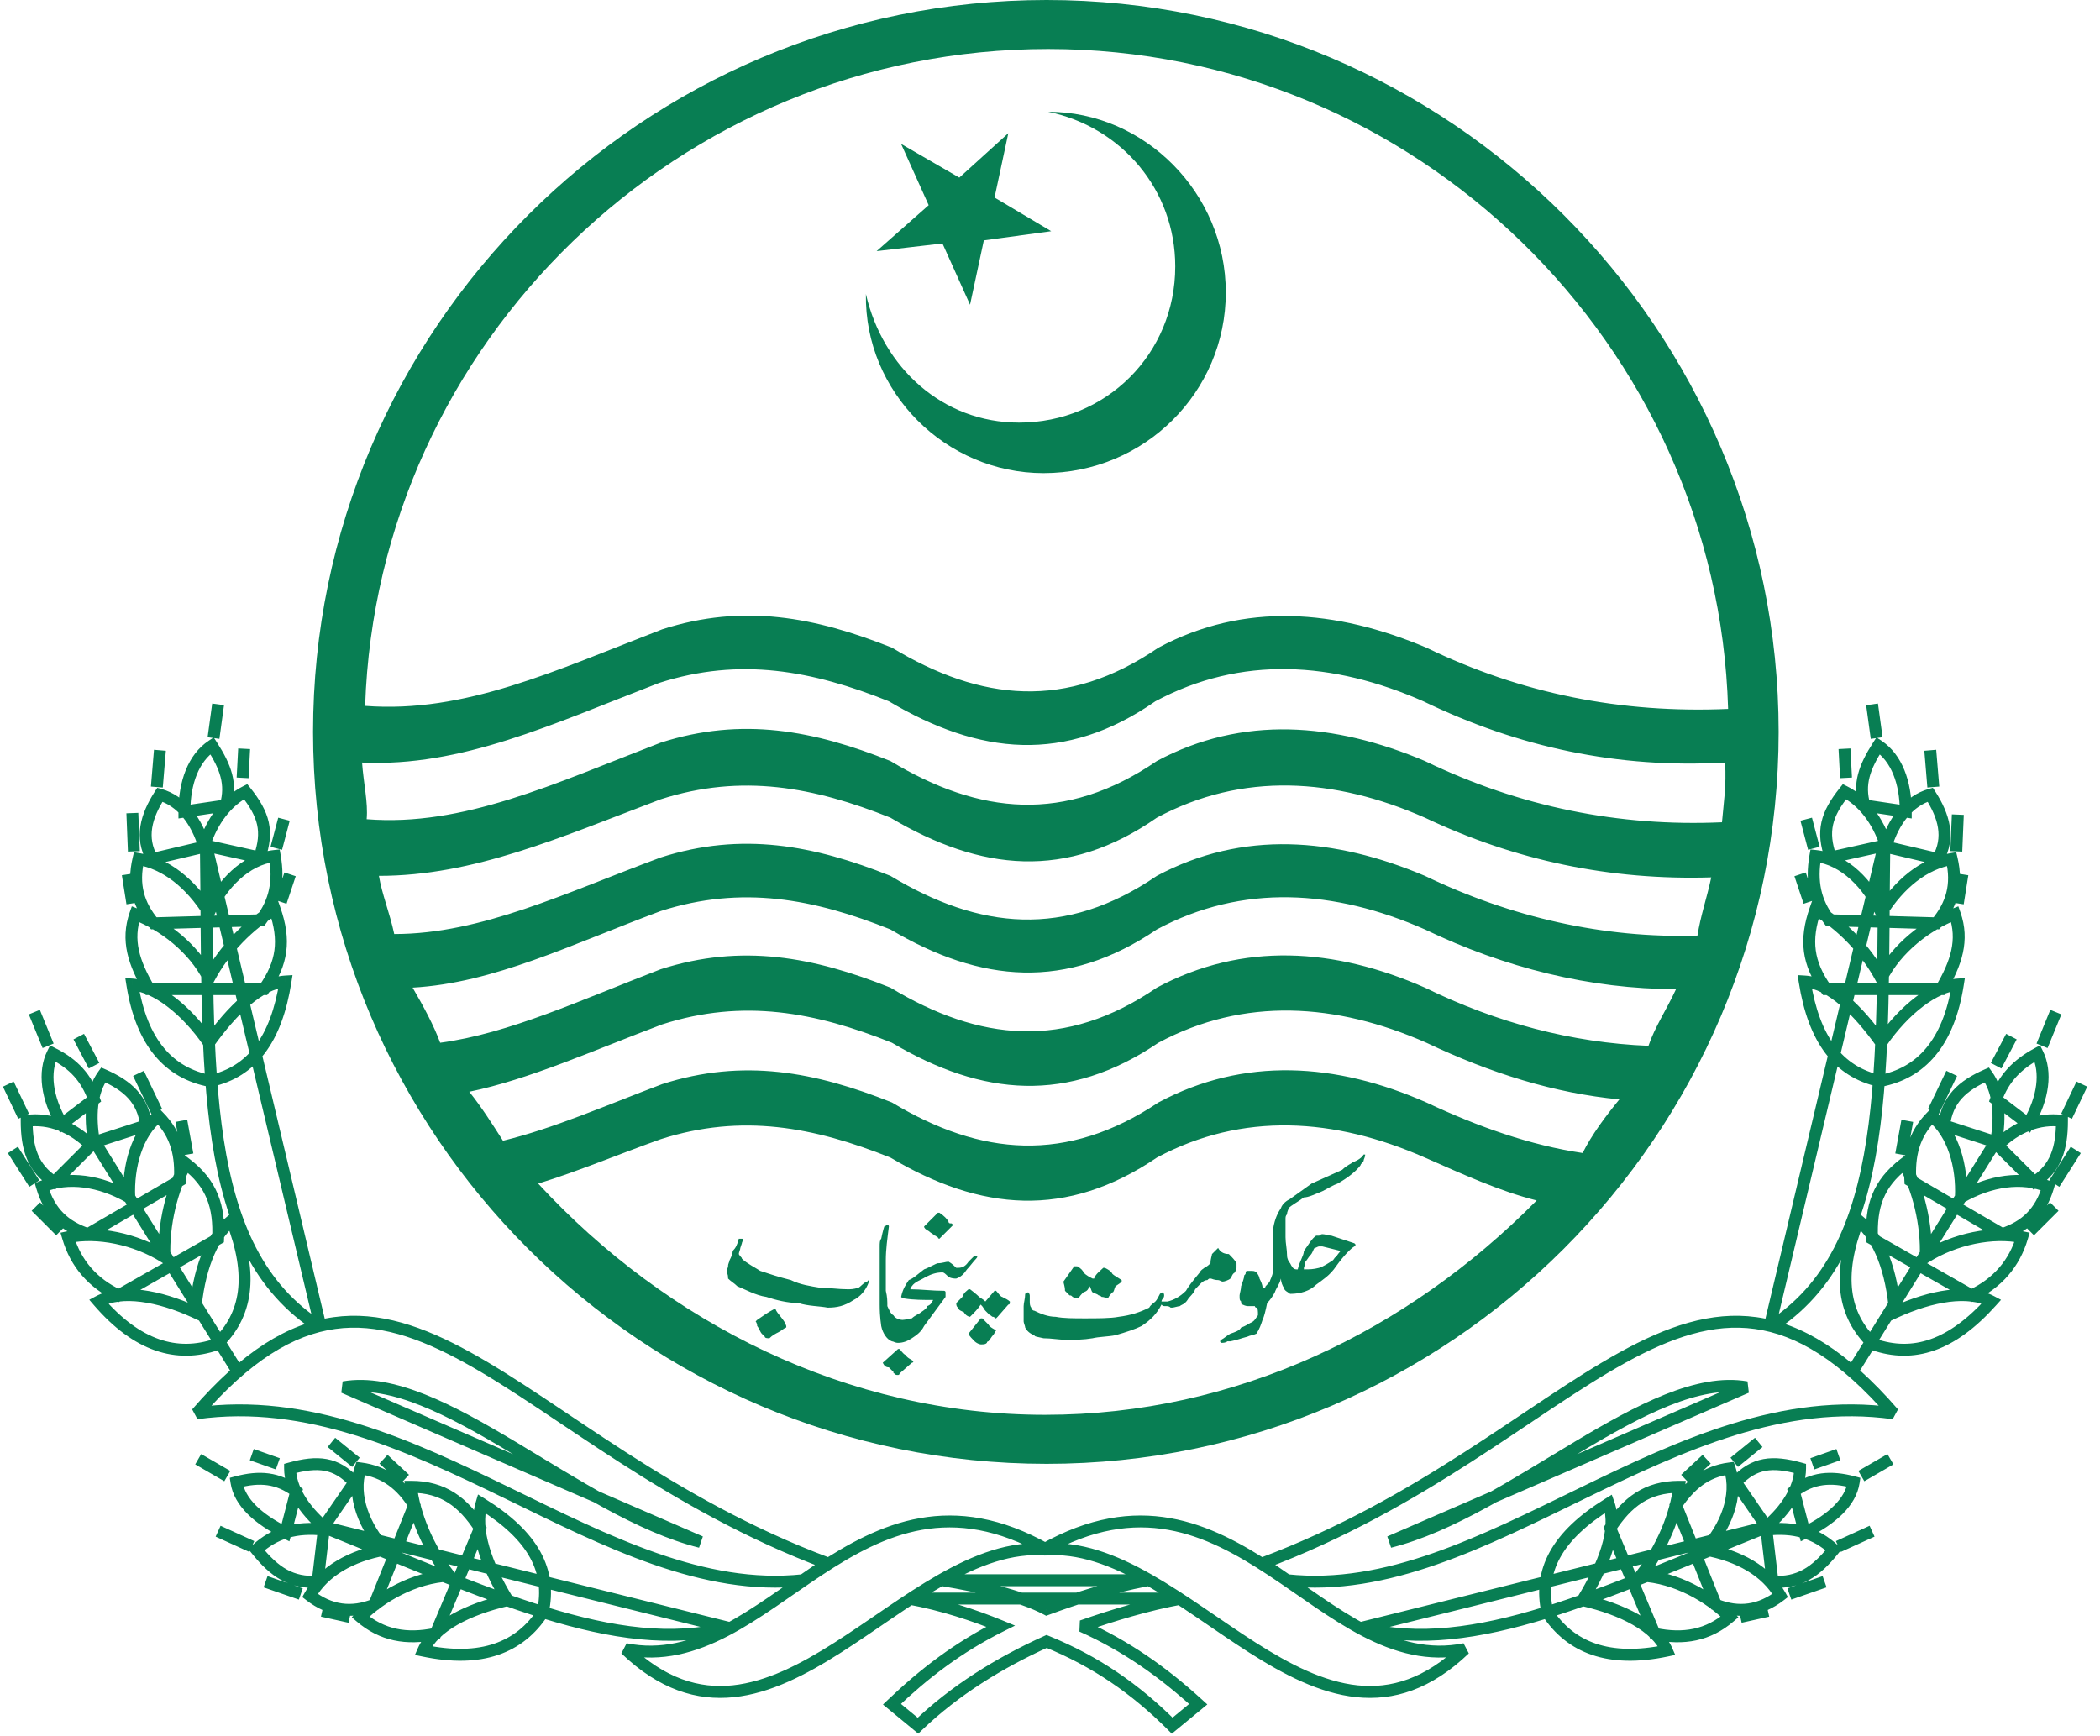 <svg width="104" height="86" viewBox="0 0 104 86" fill="none" xmlns="http://www.w3.org/2000/svg">
<path fill-rule="evenodd" clip-rule="evenodd" d="M51.833 0C71.779 0 88.085 16.306 88.085 36.253C88.085 56.2 71.779 72.506 51.833 72.506C31.81 72.506 15.504 56.2 15.504 36.253C15.504 16.306 31.81 0 51.833 0ZM18.083 34.964C23.012 35.343 27.487 33.219 32.796 31.171C36.816 29.882 40.38 30.565 44.173 32.081C48.571 34.736 52.819 35.191 57.369 32.081C61.616 29.806 66.167 30.185 70.642 32.081C75.344 34.357 80.274 35.343 85.583 35.115C85.052 17.065 70.111 2.427 51.908 2.427C33.63 2.427 18.689 16.989 18.083 34.964ZM18.159 40.576C22.937 40.955 27.411 38.831 32.72 36.784C36.74 35.494 40.305 36.177 44.097 37.694C48.496 40.348 52.743 40.803 57.293 37.694C61.541 35.419 66.091 35.798 70.566 37.694C75.268 39.969 80.198 40.955 85.279 40.728C85.355 39.817 85.507 38.907 85.431 37.77C80.122 38.073 75.192 37.011 70.49 34.736C66.015 32.764 61.465 32.461 57.218 34.736C52.743 37.846 48.496 37.391 44.021 34.736C40.229 33.219 36.664 32.536 32.645 33.826C27.335 35.874 22.861 37.997 17.931 37.77C18.007 38.831 18.234 39.742 18.159 40.576ZM19.524 46.264C23.847 46.264 28.018 44.216 32.72 42.472C36.74 41.183 40.305 41.865 44.097 43.382C48.496 46.036 52.743 46.492 57.293 43.382C61.541 41.107 66.091 41.486 70.566 43.382C74.813 45.43 79.439 46.492 84.066 46.34C84.218 45.354 84.521 44.52 84.748 43.458C79.743 43.61 75.041 42.624 70.566 40.5C66.091 38.528 61.541 38.225 57.293 40.5C52.819 43.61 48.571 43.154 44.097 40.5C40.305 38.983 36.74 38.301 32.72 39.59C27.715 41.486 23.468 43.382 18.765 43.382C18.917 44.292 19.296 45.202 19.524 46.264ZM21.799 51.649C25.212 51.194 28.776 49.525 32.72 48.008C36.74 46.719 40.305 47.402 44.097 48.919C48.496 51.573 52.743 52.028 57.293 48.919C61.541 46.643 66.091 46.947 70.566 48.919C74.13 50.663 77.847 51.649 81.639 51.801C81.942 50.891 82.549 49.98 83.004 48.994C78.757 48.994 74.51 47.933 70.566 46.036C66.091 44.065 61.541 43.761 57.293 46.036C52.819 49.07 48.571 48.691 44.097 46.036C40.305 44.52 36.74 43.837 32.72 45.126C28.246 46.795 24.453 48.691 20.434 48.919C20.965 49.829 21.496 50.815 21.799 51.649ZM26.653 58.626C33.024 65.528 41.973 70.079 51.757 70.079C61.237 70.079 69.732 65.907 76.102 59.461C74.282 59.006 72.462 58.171 70.566 57.337C66.091 55.365 61.541 55.062 57.293 57.337C52.819 60.371 48.571 59.992 44.097 57.337C40.305 55.82 36.74 55.138 32.72 56.427C30.597 57.185 28.625 58.02 26.653 58.626ZM24.909 56.503C27.411 55.896 29.99 54.758 32.796 53.697C36.816 52.407 40.38 53.09 44.173 54.607C48.571 57.261 52.819 57.641 57.369 54.607C61.616 52.331 66.167 52.635 70.642 54.607C73.22 55.82 75.799 56.73 78.378 57.11C78.833 56.2 79.515 55.289 80.198 54.455C77.013 54.152 73.827 53.166 70.642 51.649C66.167 49.677 61.616 49.374 57.369 51.649C52.895 54.683 48.647 54.303 44.173 51.649C40.38 50.132 36.816 49.45 32.796 50.739C29.383 52.028 26.198 53.469 23.24 54.076C23.847 54.834 24.378 55.669 24.909 56.503Z" fill="#087E53"/>
<path fill-rule="evenodd" clip-rule="evenodd" d="M42.883 14.562C43.717 18.202 46.675 20.933 50.467 20.933C54.79 20.933 58.203 17.52 58.203 13.197C58.203 9.404 55.549 6.295 51.908 5.536C56.686 5.536 60.706 9.556 60.706 14.486C60.706 19.416 56.686 23.435 51.681 23.435C46.827 23.435 42.807 19.416 42.883 14.562ZM43.414 12.438L46.675 12.059L48.04 15.093L48.723 11.907L52.06 11.452L49.254 9.784L49.936 6.598L47.509 8.798L44.627 7.129L45.992 10.163L43.414 12.438Z" fill="#087E53"/>
<path fill-rule="evenodd" clip-rule="evenodd" d="M83.459 73.264L84.521 72.278L83.459 73.264Z" fill="#087E53"/>
<path fill-rule="evenodd" clip-rule="evenodd" d="M20.054 73.264L18.993 72.278L20.054 73.264Z" fill="#087E53"/>
<path d="M14.67 73.871L14.955 73.945L15.005 73.754L14.847 73.635L14.67 73.871ZM11.712 73.416L11.636 73.131L11.38 73.199L11.42 73.461L11.712 73.416ZM14.139 75.919L14.007 76.182L14.333 76.346L14.424 75.993L14.139 75.919ZM36.057 80.621L36.132 80.906L36.129 80.335L36.057 80.621ZM15.959 75.615L16.03 75.329L15.849 75.889L15.959 75.615ZM26.88 79.862L27.127 80.024L27.157 79.979L27.168 79.926L26.88 79.862ZM23.847 74.478L24.002 74.227L23.673 74.023L23.564 74.394L23.847 74.478ZM25.136 79.256L25.202 79.543L25.6 79.451L25.388 79.102L25.136 79.256ZM20.965 81.758L20.694 81.64L20.549 81.972L20.904 82.047L20.965 81.758ZM23.771 75.691L24.043 75.805L24.103 75.662L24.018 75.531L23.771 75.691ZM20.358 73.643V73.348H20.028L20.065 73.676L20.358 73.643ZM22.254 78.042L22.267 78.337L22.837 78.312L22.487 77.861L22.254 78.042ZM17.855 80.09L17.646 79.881L17.421 80.107L17.663 80.314L17.855 80.09ZM21.571 80.924L21.632 81.213L21.783 81.181L21.843 81.038L21.571 80.924ZM20.509 74.553L20.783 74.663L20.838 74.525L20.761 74.399L20.509 74.553ZM17.855 72.733L17.892 72.441L17.652 72.41L17.575 72.64L17.855 72.733ZM19.069 76.753L19.121 77.043L19.651 76.947L19.285 76.552L19.069 76.753ZM15.352 79.028L15.095 78.883L14.97 79.106L15.172 79.262L15.352 79.028ZM18.538 79.483L18.647 79.757L18.765 79.71L18.811 79.593L18.538 79.483ZM17.552 73.416L17.794 73.583L17.928 73.389L17.768 73.216L17.552 73.416ZM14.366 72.733L14.287 72.449L14.071 72.509V72.733H14.366ZM16.035 75.615L15.844 75.84L16.093 76.051L16.278 75.783L16.035 75.615ZM15.731 78.346L15.749 78.64L15.995 78.626L16.024 78.38L15.731 78.346ZM12.698 76.753L12.498 76.535L12.295 76.722L12.467 76.937L12.698 76.753ZM16.035 75.767L16.328 75.801L16.362 75.507L16.067 75.474L16.035 75.767ZM11.181 39.893L11.224 40.185L11.412 40.157L11.464 39.974L11.181 39.893ZM10.498 36.935L10.746 36.776L10.584 36.524L10.335 36.69L10.498 36.935ZM9.133 40.197H8.838V40.539L9.176 40.489L9.133 40.197ZM15.883 65.756L15.726 66.005L16.17 65.688L15.883 65.756ZM10.195 41.789L10.482 41.721L9.9 41.793L10.195 41.789ZM10.422 53.545L10.369 53.835L10.428 53.846L10.486 53.833L10.422 53.545ZM14.139 48.615L14.43 48.661L14.487 48.299L14.121 48.321L14.139 48.615ZM10.347 51.649L10.103 51.815L10.341 52.164L10.587 51.82L10.347 51.649ZM6.554 48.767L6.574 48.472L6.205 48.448L6.263 48.813L6.554 48.767ZM13.077 48.994V49.289H13.23L13.318 49.164L13.077 48.994ZM13.608 45.051L13.886 44.953L13.77 44.621L13.463 44.794L13.608 45.051ZM10.347 48.464L10.083 48.595L10.34 49.11L10.608 48.601L10.347 48.464ZM6.706 45.278L6.813 45.003L6.529 44.893L6.428 45.18L6.706 45.278ZM7.389 48.994L7.134 49.144L7.22 49.289H7.389V48.994ZM12.925 45.581L12.934 45.876L13.076 45.872L13.161 45.758L12.925 45.581ZM13.608 42.396L13.898 42.345L13.851 42.074L13.577 42.103L13.608 42.396ZM10.347 45.202L10.097 45.36L10.392 45.827L10.616 45.322L10.347 45.202ZM6.858 42.548L6.906 42.257L6.634 42.211L6.571 42.48L6.858 42.548ZM7.616 45.733L7.39 45.922L7.481 46.032L7.625 46.028L7.616 45.733ZM12.849 42.472L12.785 42.76L13.04 42.817L13.127 42.57L12.849 42.472ZM12.167 39.211L12.397 39.026L12.248 38.84L12.035 38.947L12.167 39.211ZM10.119 41.865L9.837 41.777L9.742 42.084L10.055 42.153L10.119 41.865ZM7.54 42.548L7.284 42.694L7.394 42.885L7.608 42.835L7.54 42.548ZM7.92 39.362L8.001 39.079L7.79 39.019L7.671 39.203L7.92 39.362ZM10.119 41.941L10.187 42.228L10.49 42.157L10.402 41.858L10.119 41.941ZM4.658 54.455L4.837 54.69L5.009 54.559L4.936 54.356L4.658 54.455ZM2.611 52.18L2.743 51.916L2.479 51.784L2.347 52.048L2.611 52.18ZM3.066 55.669L2.811 55.818L2.98 56.105L3.244 55.903L3.066 55.669ZM10.726 66.59L10.822 66.869L10.883 66.848L10.929 66.804L10.726 66.59ZM11.484 60.447L11.759 60.34L11.615 59.969L11.302 60.215L11.484 60.447ZM9.664 64.997L9.541 65.265L9.926 65.442L9.958 65.02L9.664 64.997ZM4.886 64.466L4.747 64.206L4.422 64.38L4.662 64.659L4.886 64.466ZM10.802 61.357L10.947 61.613L11.089 61.533L11.096 61.371L10.802 61.357ZM9.209 57.641L9.388 57.406L9.118 57.2L8.952 57.496L9.209 57.641ZM8.147 62.267L7.99 62.516L8.469 62.819L8.442 62.253L8.147 62.267ZM3.369 61.281L3.308 60.992L2.996 61.058L3.086 61.364L3.369 61.281ZM5.872 64.163L5.746 64.43L5.885 64.495L6.018 64.419L5.872 64.163ZM8.906 58.475L9.054 58.73L9.19 58.65L9.2 58.493L8.906 58.475ZM7.844 55.289L8.052 55.081L7.867 54.896L7.661 55.057L7.844 55.289ZM6.403 59.309L6.255 59.564L6.724 59.836L6.697 59.294L6.403 59.309ZM2.08 58.778L1.967 58.505L1.722 58.606L1.797 58.861L2.08 58.778ZM4.355 61.129L4.262 61.409L4.388 61.451L4.504 61.384L4.355 61.129ZM7.237 55.744L7.328 56.025L7.558 55.95L7.53 55.71L7.237 55.744ZM5.113 53.242L5.232 52.971L5.014 52.876L4.875 53.068L5.113 53.242ZM4.658 56.579L4.368 56.63L4.427 56.964L4.749 56.859L4.658 56.579ZM2.686 58.551L2.527 58.799L2.727 58.927L2.895 58.759L2.686 58.551ZM1.321 55.517L1.282 55.224L1.026 55.259V55.517H1.321ZM4.507 56.73L4.715 56.939L4.924 56.73L4.715 56.522L4.507 56.73ZM34.692 76.374L34.62 76.66L34.809 76.103L34.692 76.374ZM17.021 68.713L16.97 68.423L16.903 68.984L17.021 68.713ZM40.987 77.435L41.154 77.678L41.62 77.358L41.091 77.159L40.987 77.435ZM9.74 70.003L9.517 69.81L9.78 70.295L9.74 70.003ZM39.773 78.27L39.805 78.563L39.879 78.555L39.941 78.513L39.773 78.27ZM30.976 81.683L31.034 81.394L30.772 81.896L30.976 81.683ZM51.833 76.753L51.807 77.047L51.977 76.496L51.833 76.753ZM88.844 73.871L88.667 73.635L88.509 73.754L88.558 73.945L88.844 73.871ZM91.802 73.416L92.093 73.461L92.133 73.199L91.878 73.131L91.802 73.416ZM89.375 75.919L89.089 75.993L89.181 76.346L89.507 76.182L89.375 75.919ZM67.456 80.621L67.385 80.335L67.382 80.906L67.456 80.621ZM87.555 75.615L87.665 75.889L87.483 75.329L87.555 75.615ZM76.633 79.862L76.345 79.926L76.357 79.979L76.386 80.024L76.633 79.862ZM79.667 74.478L79.945 74.379L79.823 74.034L79.512 74.227L79.667 74.478ZM78.377 79.256L78.126 79.102L77.913 79.451L78.311 79.543L78.377 79.256ZM82.549 81.758L82.61 82.047L82.964 81.972L82.819 81.64L82.549 81.758ZM79.743 75.691L79.495 75.531L79.41 75.662L79.471 75.805L79.743 75.691ZM83.156 73.643L83.449 73.676L83.485 73.348H83.156V73.643ZM81.26 78.042L81.027 77.861L80.676 78.312L81.247 78.337L81.26 78.042ZM85.658 80.09L85.85 80.314L86.092 80.107L85.867 79.881L85.658 80.09ZM81.942 80.924L81.67 81.038L81.73 81.181L81.881 81.213L81.942 80.924ZM83.004 74.553L82.761 74.385L82.671 74.516L82.73 74.663L83.004 74.553ZM85.658 72.733L85.938 72.64L85.862 72.41L85.622 72.441L85.658 72.733ZM84.445 76.753L84.229 76.552L83.862 76.947L84.392 77.043L84.445 76.753ZM88.161 79.028L88.341 79.262L88.544 79.106L88.418 78.883L88.161 79.028ZM84.976 79.483L84.702 79.593L84.749 79.71L84.866 79.757L84.976 79.483ZM85.962 73.416L85.745 73.216L85.585 73.389L85.719 73.583L85.962 73.416ZM89.147 72.733H89.442V72.509L89.226 72.449L89.147 72.733ZM87.479 75.615L87.236 75.783L87.421 76.051L87.669 75.84L87.479 75.615ZM87.782 78.346L87.489 78.38L87.518 78.626L87.765 78.64L87.782 78.346ZM90.816 76.753L91.046 76.937L91.218 76.722L91.015 76.535L90.816 76.753ZM87.479 75.767L87.446 75.474L87.151 75.507L87.186 75.801L87.479 75.767ZM92.333 39.893L92.049 39.974L92.101 40.157L92.289 40.185L92.333 39.893ZM93.015 36.935L93.179 36.69L92.929 36.524L92.767 36.776L93.015 36.935ZM94.38 40.197L94.337 40.489L94.675 40.539V40.197H94.38ZM87.63 65.756L87.343 65.688L87.787 66.005L87.63 65.756ZM93.319 41.789L93.614 41.793L93.031 41.721L93.319 41.789ZM93.091 53.545L93.027 53.833L93.086 53.846L93.145 53.835L93.091 53.545ZM89.375 48.615L89.392 48.321L89.026 48.299L89.083 48.661L89.375 48.615ZM93.167 51.649L92.927 51.82L93.172 52.164L93.41 51.815L93.167 51.649ZM96.959 48.767L97.25 48.813L97.308 48.448L96.939 48.472L96.959 48.767ZM90.436 48.994L90.195 49.164L90.284 49.289H90.436V48.994ZM89.906 45.051L90.05 44.794L89.743 44.621L89.627 44.953L89.906 45.051ZM93.167 48.464L92.906 48.601L93.174 49.11L93.431 48.595L93.167 48.464ZM96.807 45.278L97.085 45.18L96.984 44.893L96.7 45.003L96.807 45.278ZM96.125 48.994V49.289H96.293L96.379 49.144L96.125 48.994ZM90.588 45.581L90.352 45.758L90.438 45.872L90.58 45.876L90.588 45.581ZM89.906 42.396L89.936 42.103L89.663 42.074L89.615 42.345L89.906 42.396ZM93.167 45.202L92.897 45.322L93.121 45.827L93.416 45.36L93.167 45.202ZM96.656 42.548L96.943 42.48L96.879 42.211L96.607 42.257L96.656 42.548ZM95.897 45.733L95.889 46.028L96.032 46.032L96.124 45.922L95.897 45.733ZM90.664 42.472L90.386 42.57L90.473 42.817L90.728 42.76L90.664 42.472ZM91.347 39.211L91.478 38.947L91.265 38.84L91.116 39.026L91.347 39.211ZM93.394 41.865L93.458 42.153L93.772 42.084L93.676 41.777L93.394 41.865ZM95.973 42.548L95.905 42.835L96.12 42.885L96.229 42.694L95.973 42.548ZM95.594 39.362L95.842 39.203L95.723 39.019L95.513 39.079L95.594 39.362ZM93.394 41.941L93.111 41.858L93.023 42.157L93.327 42.228L93.394 41.941ZM98.855 54.455L98.577 54.356L98.505 54.559L98.676 54.69L98.855 54.455ZM100.903 52.18L101.167 52.048L101.031 51.776L100.763 51.92L100.903 52.18ZM100.448 55.669L100.269 55.903L100.533 56.105L100.702 55.818L100.448 55.669ZM92.788 66.59L92.584 66.804L92.631 66.848L92.691 66.869L92.788 66.59ZM92.029 60.447L92.211 60.215L91.898 59.969L91.754 60.34L92.029 60.447ZM93.849 64.997L93.555 65.02L93.588 65.442L93.972 65.265L93.849 64.997ZM98.627 64.466L98.847 64.663L99.098 64.383L98.766 64.206L98.627 64.466ZM92.712 61.357L92.417 61.371L92.425 61.533L92.566 61.613L92.712 61.357ZM94.305 57.641L94.562 57.496L94.395 57.2L94.125 57.406L94.305 57.641ZM95.366 62.267L95.072 62.253L95.045 62.819L95.524 62.516L95.366 62.267ZM100.144 61.281L100.427 61.364L100.517 61.058L100.205 60.992L100.144 61.281ZM97.642 64.163L97.496 64.419L97.629 64.495L97.767 64.43L97.642 64.163ZM94.608 58.475L94.313 58.493L94.323 58.65L94.459 58.73L94.608 58.475ZM95.67 55.289L95.852 55.057L95.646 54.896L95.461 55.081L95.67 55.289ZM97.111 59.309L96.816 59.294L96.789 59.836L97.258 59.564L97.111 59.309ZM101.434 58.778L101.717 58.861L101.792 58.606L101.546 58.505L101.434 58.778ZM99.158 61.129L99.01 61.384L99.125 61.451L99.252 61.409L99.158 61.129ZM96.276 55.744L95.983 55.71L95.955 55.95L96.186 56.025L96.276 55.744ZM98.4 53.242L98.638 53.068L98.499 52.876L98.282 52.971L98.4 53.242ZM98.855 56.579L98.764 56.859L99.087 56.964L99.145 56.63L98.855 56.579ZM100.751 58.551L100.542 58.759L100.711 58.927L100.911 58.799L100.751 58.551ZM102.116 55.517H102.411V55.259L102.155 55.224L102.116 55.517ZM98.931 56.73L98.722 56.522L98.514 56.73L98.722 56.939L98.931 56.73ZM68.821 76.374L68.704 76.103L68.893 76.66L68.821 76.374ZM86.493 68.713L86.61 68.984L86.543 68.423L86.493 68.713ZM62.526 77.435L62.423 77.159L61.893 77.358L62.359 77.678L62.526 77.435ZM93.774 70.003L93.733 70.295L93.996 69.81L93.774 70.003ZM63.74 78.27L63.573 78.513L63.634 78.555L63.708 78.563L63.74 78.27ZM56.838 78.27L56.894 78.559L56.838 77.975V78.27ZM51.833 79.711L51.694 79.971L51.811 80.033L51.934 79.987L51.833 79.711ZM46.675 78.27V77.975L46.627 78.561L46.675 78.27ZM58.507 79.18L58.559 79.47L58.507 78.885V79.18ZM53.577 80.545L53.48 80.267L53.456 80.814L53.577 80.545ZM59.341 84.413L59.529 84.641L59.791 84.424L59.54 84.195L59.341 84.413ZM58.052 85.475L57.843 85.683L58.032 85.873L58.239 85.703L58.052 85.475ZM51.833 81.303L51.944 81.03L51.826 80.983L51.711 81.035L51.833 81.303ZM45.462 85.475L45.274 85.703L45.477 85.869L45.666 85.688L45.462 85.475ZM44.172 84.413L43.969 84.199L43.728 84.429L43.985 84.641L44.172 84.413ZM49.557 80.545L49.689 80.809L50.269 80.519L49.67 80.272L49.557 80.545ZM45.007 79.18V78.885L44.954 79.47L45.007 79.18ZM72.538 81.683L72.742 81.896L72.479 81.394L72.538 81.683ZM51.681 76.753L51.536 76.496L51.706 77.047L51.681 76.753ZM97.25 44.793L97.478 43.352L96.895 43.26L96.668 44.701L97.25 44.793ZM97.178 42.181L97.254 40.361L96.664 40.336L96.588 42.156L97.178 42.181ZM96.04 38.959L95.888 37.138L95.3 37.187L95.451 39.008L96.04 38.959ZM93.232 36.516L93.004 34.848L92.419 34.928L92.647 36.596L93.232 36.516ZM91.717 38.513L91.641 37.072L91.052 37.103L91.128 38.544L91.717 38.513ZM90.115 41.942L89.736 40.501L89.165 40.651L89.544 42.092L90.115 41.942ZM89.882 44.578L89.427 43.213L88.867 43.4L89.322 44.765L89.882 44.578ZM100.732 61.186L101.946 59.973L101.528 59.556L100.315 60.769L100.732 61.186ZM101.986 58.785L103.048 57.116L102.55 56.8L101.488 58.468L101.986 58.785ZM102.61 55.416L103.369 53.824L102.836 53.57L102.077 55.163L102.61 55.416ZM101.403 51.912L102.086 50.244L101.54 50.02L100.857 51.689L101.403 51.912ZM99.116 52.924L99.874 51.483L99.352 51.208L98.594 52.649L99.116 52.924ZM96.011 55.19L96.921 53.293L96.39 53.038L95.48 54.934L96.011 55.19ZM94.443 57.238L94.746 55.57L94.166 55.464L93.862 57.133L94.443 57.238ZM86.253 80.378L87.618 80.075L87.49 79.499L86.125 79.802L86.253 80.378ZM88.713 79.231L90.458 78.624L90.264 78.067L88.519 78.674L88.713 79.231ZM91.165 76.87L92.834 76.111L92.59 75.574L90.921 76.333L91.165 76.87ZM92.329 73.368L93.77 72.533L93.474 72.023L92.033 72.857L92.329 73.368ZM89.852 72.784L91.141 72.329L90.945 71.772L89.656 72.228L89.852 72.784ZM86.072 72.659L87.285 71.673L86.913 71.215L85.7 72.201L86.072 72.659ZM83.66 73.48L84.722 72.494L84.32 72.062L83.258 73.048L83.66 73.48ZM14.847 73.635C14.356 73.267 13.854 73.055 13.316 72.981C12.782 72.908 12.228 72.973 11.636 73.131L11.788 73.701C12.333 73.555 12.803 73.507 13.236 73.566C13.665 73.625 14.073 73.793 14.493 74.107L14.847 73.635ZM11.42 73.461C11.595 74.599 12.627 75.492 14.007 76.182L14.271 75.655C12.92 74.98 12.132 74.205 12.003 73.371L11.42 73.461ZM14.424 75.993L14.955 73.945L14.384 73.797L13.853 75.845L14.424 75.993ZM35.983 80.335C33.293 81.035 30.361 80.617 27.062 79.6C23.759 78.58 20.141 76.978 16.069 75.341L15.849 75.889C19.892 77.514 23.554 79.135 26.888 80.163C30.226 81.193 33.285 81.647 36.132 80.906L35.983 80.335ZM15.888 75.901L35.986 80.907L36.129 80.335L16.03 75.329L15.888 75.901ZM27.168 79.926C27.41 78.838 27.29 77.816 26.759 76.857C26.233 75.905 25.316 75.038 24.002 74.227L23.692 74.729C24.956 75.51 25.783 76.311 26.243 77.142C26.698 77.965 26.806 78.839 26.592 79.798L27.168 79.926ZM23.564 74.394C23.352 75.113 23.422 75.933 23.668 76.778C23.914 77.626 24.344 78.523 24.884 79.409L25.388 79.102C24.866 78.244 24.462 77.396 24.234 76.614C24.006 75.828 23.962 75.132 24.13 74.561L23.564 74.394ZM25.07 78.968C24.065 79.2 23.126 79.531 22.363 79.966C21.604 80.4 20.995 80.953 20.694 81.64L21.235 81.877C21.465 81.35 21.956 80.879 22.656 80.479C23.354 80.08 24.235 79.766 25.202 79.543L25.07 78.968ZM20.904 82.047C22.38 82.358 23.631 82.325 24.672 81.971C25.716 81.616 26.526 80.945 27.127 80.024L26.633 79.701C26.097 80.524 25.39 81.104 24.482 81.413C23.569 81.723 22.431 81.766 21.025 81.47L20.904 82.047ZM24.018 75.531C23.588 74.865 23.105 74.316 22.507 73.935C21.905 73.551 21.205 73.348 20.358 73.348V73.938C21.104 73.938 21.692 74.115 22.19 74.432C22.692 74.753 23.119 75.228 23.523 75.851L24.018 75.531ZM20.065 73.676C20.223 75.102 20.93 76.82 22.021 78.223L22.487 77.861C21.454 76.534 20.796 74.915 20.651 73.611L20.065 73.676ZM22.241 77.748C20.404 77.827 18.669 78.859 17.646 79.881L18.064 80.299C19.013 79.349 20.616 78.409 22.267 78.337L22.241 77.748ZM17.663 80.314C18.807 81.294 20.118 81.531 21.632 81.213L21.511 80.635C20.142 80.924 19.027 80.706 18.047 79.866L17.663 80.314ZM21.843 81.038L24.043 75.805L23.499 75.577L21.299 80.81L21.843 81.038ZM20.761 74.399C20.119 73.356 19.215 72.606 17.892 72.441L17.818 73.026C18.922 73.164 19.686 73.778 20.258 74.708L20.761 74.399ZM17.575 72.64C17.071 74.151 17.831 75.854 18.852 76.954L19.285 76.552C18.334 75.528 17.729 74.045 18.135 72.826L17.575 72.64ZM19.016 76.463C17.298 76.775 15.836 77.566 15.095 78.883L15.609 79.173C16.233 78.064 17.502 77.338 19.121 77.043L19.016 76.463ZM15.172 79.262C16.239 80.083 17.411 80.252 18.647 79.757L18.428 79.209C17.389 79.625 16.437 79.49 15.532 78.794L15.172 79.262ZM18.811 79.593L20.783 74.663L20.236 74.444L18.264 79.374L18.811 79.593ZM17.768 73.216C17.28 72.686 16.771 72.381 16.183 72.272C15.606 72.166 14.986 72.255 14.287 72.449L14.445 73.017C15.112 72.832 15.629 72.77 16.076 72.853C16.512 72.933 16.913 73.159 17.335 73.616L17.768 73.216ZM14.071 72.733C14.071 73.846 14.83 74.982 15.844 75.84L16.225 75.39C15.268 74.58 14.661 73.593 14.661 72.733H14.071ZM16.278 75.783L17.794 73.583L17.309 73.248L15.792 75.448L16.278 75.783ZM15.714 78.051C15.118 78.086 14.643 77.981 14.214 77.746C13.779 77.507 13.371 77.123 12.928 76.569L12.467 76.937C12.934 77.52 13.399 77.971 13.93 78.263C14.468 78.558 15.056 78.681 15.749 78.64L15.714 78.051ZM12.897 76.97C13.735 76.202 14.708 75.916 16.002 76.06L16.067 75.474C14.631 75.314 13.481 75.635 12.498 76.535L12.897 76.97ZM15.742 75.732L15.438 78.311L16.024 78.38L16.328 75.801L15.742 75.732ZM11.464 39.974C11.802 38.792 11.447 37.865 10.746 36.776L10.25 37.095C10.915 38.129 11.166 38.871 10.897 39.812L11.464 39.974ZM10.335 36.69C9.307 37.375 8.838 38.708 8.838 40.197H9.428C9.428 38.803 9.869 37.709 10.662 37.181L10.335 36.69ZM9.176 40.489L11.224 40.185L11.138 39.602L9.09 39.905L9.176 40.489ZM16.04 65.506C13.074 63.638 11.713 60.536 11.084 56.458C10.453 52.37 10.566 47.379 10.49 41.785L9.9 41.793C9.975 47.349 9.861 52.407 10.501 56.548C11.141 60.699 12.549 64.005 15.726 66.005L16.04 65.506ZM9.908 41.858L15.596 65.824L16.17 65.688L10.482 41.721L9.908 41.858ZM10.486 53.833C11.575 53.591 12.453 53.042 13.113 52.168C13.768 51.301 14.198 50.131 14.43 48.661L13.847 48.569C13.624 49.982 13.22 51.049 12.643 51.812C12.07 52.569 11.317 53.044 10.358 53.257L10.486 53.833ZM14.121 48.321C13.383 48.364 12.659 48.772 11.994 49.339C11.325 49.91 10.683 50.67 10.107 51.477L10.587 51.82C11.148 51.035 11.758 50.316 12.377 49.788C13.002 49.255 13.605 48.942 14.156 48.91L14.121 48.321ZM10.59 51.483C10.006 50.625 9.32 49.899 8.629 49.375C7.942 48.856 7.224 48.516 6.574 48.472L6.535 49.061C7.023 49.094 7.632 49.361 8.272 49.846C8.908 50.327 9.55 51.004 10.103 51.815L10.59 51.483ZM6.263 48.813C6.496 50.289 6.966 51.444 7.664 52.283C8.366 53.127 9.283 53.634 10.369 53.835L10.476 53.255C9.515 53.077 8.725 52.636 8.118 51.906C7.508 51.172 7.068 50.127 6.846 48.721L6.263 48.813ZM13.318 49.164C13.793 48.492 14.082 47.841 14.175 47.147C14.268 46.453 14.162 45.742 13.886 44.953L13.329 45.148C13.584 45.876 13.668 46.492 13.59 47.069C13.513 47.645 13.271 48.207 12.836 48.824L13.318 49.164ZM13.463 44.794C12.199 45.504 10.87 46.836 10.085 48.326L10.608 48.601C11.34 47.209 12.589 45.962 13.752 45.308L13.463 44.794ZM10.61 48.332C9.812 46.734 8.229 45.554 6.813 45.003L6.599 45.553C7.913 46.064 9.364 47.159 10.083 48.595L10.61 48.332ZM6.428 45.18C5.929 46.594 6.361 47.83 7.134 49.144L7.643 48.845C6.899 47.58 6.573 46.541 6.984 45.376L6.428 45.18ZM7.389 49.289H13.077V48.699H7.389V49.289ZM13.161 45.758C13.898 44.776 14.139 43.706 13.898 42.345L13.317 42.447C13.532 43.665 13.318 44.566 12.689 45.404L13.161 45.758ZM13.577 42.103C11.985 42.27 10.704 43.672 10.077 45.083L10.616 45.322C11.203 44.002 12.348 42.825 13.639 42.69L13.577 42.103ZM10.596 45.045C9.659 43.561 8.383 42.503 6.906 42.257L6.809 42.839C8.063 43.048 9.214 43.961 10.097 45.36L10.596 45.045ZM6.571 42.48C6.41 43.164 6.407 43.782 6.553 44.355C6.699 44.929 6.989 45.441 7.39 45.922L7.843 45.544C7.485 45.115 7.244 44.68 7.125 44.21C7.005 43.741 7.002 43.221 7.145 42.615L6.571 42.48ZM7.625 46.028L12.934 45.876L12.917 45.287L7.608 45.438L7.625 46.028ZM13.127 42.57C13.367 41.891 13.437 41.302 13.308 40.72C13.18 40.145 12.864 39.61 12.397 39.026L11.936 39.395C12.379 39.949 12.632 40.4 12.732 40.848C12.83 41.291 12.786 41.764 12.571 42.374L13.127 42.57ZM12.035 38.947C11.036 39.447 10.234 40.508 9.837 41.777L10.401 41.953C10.762 40.795 11.478 39.885 12.299 39.475L12.035 38.947ZM10.055 42.153L12.785 42.76L12.913 42.184L10.183 41.577L10.055 42.153ZM7.796 42.401C7.271 41.482 7.508 40.548 8.168 39.522L7.671 39.203C6.966 40.3 6.596 41.49 7.284 42.694L7.796 42.401ZM7.839 39.646C8.765 39.911 9.472 40.787 9.836 42.024L10.402 41.858C10.008 40.517 9.198 39.421 8.001 39.079L7.839 39.646ZM10.052 41.654L7.473 42.261L7.608 42.835L10.187 42.228L10.052 41.654ZM4.936 54.356C4.53 53.22 3.87 52.48 2.743 51.916L2.479 52.444C3.475 52.942 4.028 53.567 4.381 54.554L4.936 54.356ZM2.347 52.048C1.83 53.081 2.025 54.481 2.811 55.818L3.32 55.519C2.589 54.277 2.481 53.099 2.874 52.312L2.347 52.048ZM3.244 55.903L4.837 54.69L4.48 54.22L2.887 55.434L3.244 55.903ZM12.038 67.799L4.909 56.347L4.408 56.659L11.537 68.111L12.038 67.799ZM10.929 66.804C11.733 66.04 12.222 65.126 12.364 64.04C12.506 62.961 12.301 61.734 11.759 60.34L11.209 60.554C11.729 61.89 11.904 63.014 11.78 63.964C11.656 64.906 11.236 65.699 10.523 66.376L10.929 66.804ZM11.302 60.215C10.14 61.128 9.523 62.98 9.37 64.975L9.958 65.02C10.108 63.071 10.705 61.434 11.666 60.679L11.302 60.215ZM9.787 64.729C8.857 64.303 7.918 64.008 7.056 63.899C6.198 63.79 5.39 63.863 4.747 64.206L5.025 64.727C5.52 64.463 6.191 64.384 6.982 64.484C7.77 64.584 8.651 64.857 9.541 65.265L9.787 64.729ZM4.662 64.659C5.634 65.785 6.641 66.524 7.68 66.887C8.724 67.252 9.778 67.23 10.822 66.869L10.629 66.311C9.702 66.632 8.784 66.648 7.875 66.33C6.96 66.011 6.034 65.347 5.109 64.274L4.662 64.659ZM11.096 61.371C11.135 60.549 11.059 59.82 10.79 59.16C10.521 58.497 10.067 57.925 9.388 57.406L9.03 57.875C9.64 58.341 10.02 58.832 10.244 59.382C10.469 59.936 10.544 60.572 10.507 61.343L11.096 61.371ZM8.952 57.496C8.242 58.758 7.774 60.633 7.852 62.281L8.442 62.253C8.369 60.715 8.811 58.95 9.466 57.785L8.952 57.496ZM8.305 62.017C6.808 61.072 4.834 60.671 3.308 60.992L3.43 61.57C4.786 61.284 6.605 61.642 7.99 62.516L8.305 62.017ZM3.086 61.364C3.489 62.736 4.382 63.788 5.746 64.43L5.997 63.896C4.783 63.325 4.007 62.405 3.652 61.198L3.086 61.364ZM6.018 64.419L10.947 61.613L10.656 61.1L5.726 63.907L6.018 64.419ZM9.2 58.493C9.279 57.226 9.041 56.07 8.052 55.081L7.635 55.498C8.467 56.329 8.684 57.297 8.611 58.456L9.2 58.493ZM7.661 55.057C6.491 55.977 6.03 57.763 6.108 59.324L6.697 59.294C6.624 57.822 7.072 56.271 8.026 55.521L7.661 55.057ZM6.551 59.054C5.055 58.188 3.364 57.93 1.967 58.505L2.192 59.051C3.374 58.564 4.869 58.762 6.255 59.564L6.551 59.054ZM1.797 58.861C1.998 59.545 2.305 60.084 2.724 60.504C3.143 60.923 3.661 61.209 4.262 61.409L4.448 60.849C3.912 60.67 3.481 60.426 3.142 60.086C2.803 59.748 2.541 59.301 2.363 58.695L1.797 58.861ZM4.504 61.384L9.054 58.73L8.757 58.22L4.206 60.874L4.504 61.384ZM7.53 55.71C7.448 55.01 7.197 54.458 6.792 54.011C6.393 53.569 5.857 53.245 5.232 52.971L4.995 53.512C5.583 53.769 6.034 54.052 6.355 54.407C6.67 54.755 6.875 55.19 6.944 55.779L7.53 55.71ZM4.875 53.068C4.197 54 4.136 55.314 4.368 56.63L4.949 56.527C4.726 55.264 4.817 54.151 5.352 53.415L4.875 53.068ZM4.749 56.859L7.328 56.025L7.146 55.464L4.568 56.298L4.749 56.859ZM2.846 58.303C2.363 57.992 2.063 57.621 1.878 57.177C1.691 56.725 1.616 56.181 1.616 55.517H1.026C1.026 56.218 1.104 56.85 1.333 57.403C1.566 57.963 1.948 58.426 2.527 58.799L2.846 58.303ZM1.36 55.809C2.389 55.672 3.439 56.08 4.298 56.939L4.715 56.522C3.754 55.56 2.528 55.058 1.282 55.224L1.36 55.809ZM4.298 56.522L2.478 58.342L2.895 58.759L4.715 56.939L4.298 56.522ZM34.764 76.088C31.784 75.343 28.611 73.253 25.524 71.409C23.992 70.493 22.484 69.641 21.054 69.071C19.625 68.502 18.243 68.201 16.97 68.423L17.071 69.004C18.188 68.809 19.45 69.067 20.835 69.619C22.218 70.17 23.691 71.001 25.222 71.915C28.259 73.73 31.532 75.888 34.62 76.66L34.764 76.088ZM16.903 68.984L34.575 76.644L34.809 76.103L17.138 68.443L16.903 68.984ZM41.091 77.159C37.174 75.691 33.886 73.788 30.995 71.93C28.119 70.082 25.602 68.252 23.288 66.976C20.965 65.695 18.777 64.929 16.523 65.241C14.265 65.553 12.006 66.937 9.517 69.81L9.963 70.196C12.403 67.38 14.543 66.11 16.604 65.825C18.668 65.54 20.718 66.233 23.003 67.493C25.296 68.757 27.756 70.55 30.676 72.427C33.584 74.295 36.912 76.222 40.883 77.712L41.091 77.159ZM9.78 70.295C15.139 69.551 20.104 71.836 25.026 74.231C29.91 76.607 34.773 79.105 39.805 78.563L39.742 77.976C34.914 78.496 30.221 76.102 25.284 73.7C20.384 71.317 15.262 68.938 9.699 69.711L9.78 70.295ZM39.941 78.513L41.154 77.678L40.82 77.192L39.606 78.027L39.941 78.513ZM30.917 81.972C32.79 82.35 34.468 81.862 36.056 81.035C37.628 80.217 39.166 79.034 40.713 78.013C42.279 76.981 43.883 76.091 45.66 75.776C47.426 75.464 49.391 75.713 51.688 77.01L51.977 76.496C49.572 75.138 47.469 74.857 45.557 75.196C43.657 75.532 41.97 76.478 40.389 77.521C38.788 78.576 37.321 79.712 35.784 80.512C34.262 81.304 32.726 81.736 31.034 81.394L30.917 81.972ZM51.858 76.459C50.004 76.299 48.21 77.004 46.476 77.992C45.606 78.488 44.743 79.06 43.888 79.642C43.029 80.225 42.182 80.816 41.331 81.358C39.626 82.444 37.957 83.302 36.284 83.477C34.634 83.65 32.945 83.161 31.18 81.47L30.772 81.896C32.647 83.693 34.504 84.257 36.345 84.064C38.163 83.874 39.931 82.95 41.648 81.856C42.508 81.307 43.369 80.708 44.219 80.13C45.073 79.549 45.92 78.988 46.768 78.505C48.468 77.535 50.134 76.903 51.807 77.047L51.858 76.459ZM89.021 74.107C89.44 73.793 89.849 73.625 90.278 73.566C90.71 73.507 91.181 73.555 91.726 73.701L91.878 73.131C91.285 72.973 90.732 72.908 90.197 72.981C89.659 73.055 89.158 73.267 88.667 73.635L89.021 74.107ZM91.51 73.371C91.382 74.205 90.593 74.98 89.243 75.655L89.507 76.182C90.887 75.492 91.918 74.599 92.093 73.461L91.51 73.371ZM89.66 75.845L89.129 73.797L88.558 73.945L89.089 75.993L89.66 75.845ZM67.382 80.906C70.229 81.647 73.288 81.193 76.625 80.163C79.959 79.135 83.621 77.514 87.665 75.889L87.445 75.341C83.372 76.978 79.754 78.58 76.451 79.6C73.153 80.617 70.22 81.035 67.53 80.335L67.382 80.906ZM87.483 75.329L67.385 80.335L67.527 80.907L87.626 75.901L87.483 75.329ZM76.921 79.798C76.708 78.839 76.815 77.965 77.27 77.142C77.73 76.311 78.557 75.51 79.822 74.729L79.512 74.227C78.198 75.038 77.28 75.905 76.754 76.857C76.223 77.816 76.103 78.838 76.345 79.926L76.921 79.798ZM79.389 74.576C79.587 75.138 79.546 75.826 79.309 76.611C79.072 77.393 78.65 78.241 78.126 79.102L78.629 79.409C79.167 78.526 79.617 77.63 79.873 76.781C80.129 75.935 80.202 75.107 79.945 74.379L79.389 74.576ZM78.311 79.543C79.279 79.766 80.16 80.08 80.857 80.479C81.558 80.879 82.048 81.35 82.279 81.877L82.819 81.64C82.519 80.953 81.909 80.4 81.15 79.966C80.388 79.531 79.448 79.2 78.444 78.968L78.311 79.543ZM82.488 81.47C81.082 81.766 79.944 81.723 79.032 81.413C78.124 81.104 77.417 80.524 76.88 79.701L76.386 80.024C76.987 80.945 77.797 81.616 78.842 81.971C79.882 82.325 81.133 82.358 82.61 82.047L82.488 81.47ZM79.99 75.851C80.394 75.228 80.821 74.753 81.323 74.432C81.821 74.115 82.41 73.938 83.156 73.938V73.348C82.309 73.348 81.608 73.551 81.006 73.935C80.408 74.316 79.926 74.865 79.495 75.531L79.99 75.851ZM82.862 73.611C82.717 74.915 82.059 76.534 81.027 77.861L81.492 78.223C82.584 76.82 83.29 75.102 83.449 73.676L82.862 73.611ZM81.247 78.337C82.898 78.409 84.5 79.349 85.45 80.299L85.867 79.881C84.844 78.859 83.11 77.827 81.272 77.748L81.247 78.337ZM85.466 79.866C84.487 80.706 83.371 80.924 82.003 80.635L81.881 81.213C83.395 81.531 84.707 81.294 85.85 80.314L85.466 79.866ZM82.214 80.81L80.015 75.577L79.471 75.805L81.67 81.038L82.214 80.81ZM83.246 74.721C83.905 73.77 84.599 73.163 85.695 73.026L85.622 72.441C84.291 72.607 83.468 73.365 82.761 74.385L83.246 74.721ZM85.379 72.826C85.785 74.045 85.18 75.528 84.229 76.552L84.661 76.954C85.682 75.854 86.442 74.151 85.938 72.64L85.379 72.826ZM84.392 77.043C86.012 77.338 87.28 78.064 87.904 79.173L88.418 78.883C87.677 77.566 86.215 76.775 84.498 76.463L84.392 77.043ZM87.981 78.794C87.076 79.49 86.124 79.625 85.085 79.209L84.866 79.757C86.103 80.252 87.274 80.083 88.341 79.262L87.981 78.794ZM85.25 79.374L83.278 74.444L82.73 74.663L84.702 79.593L85.25 79.374ZM86.178 73.616C86.6 73.159 87.001 72.933 87.438 72.853C87.884 72.77 88.402 72.832 89.068 73.017L89.226 72.449C88.527 72.255 87.907 72.166 87.33 72.272C86.743 72.381 86.234 72.686 85.745 73.216L86.178 73.616ZM88.852 72.733C88.852 73.593 88.246 74.58 87.288 75.39L87.669 75.84C88.683 74.982 89.442 73.846 89.442 72.733H88.852ZM87.722 75.448L86.205 73.248L85.719 73.583L87.236 75.783L87.722 75.448ZM87.765 78.64C88.458 78.681 89.045 78.558 89.583 78.263C90.115 77.971 90.579 77.52 91.046 76.937L90.585 76.569C90.142 77.123 89.734 77.507 89.299 77.746C88.87 77.981 88.396 78.086 87.799 78.051L87.765 78.64ZM91.015 76.535C90.033 75.635 88.882 75.314 87.446 75.474L87.511 76.06C88.805 75.916 89.778 76.202 90.616 76.97L91.015 76.535ZM87.186 75.801L87.489 78.38L88.075 78.311L87.772 75.732L87.186 75.801ZM92.616 39.812C92.347 38.871 92.598 38.129 93.263 37.095L92.767 36.776C92.067 37.865 91.711 38.792 92.049 39.974L92.616 39.812ZM92.852 37.181C93.644 37.709 94.085 38.803 94.085 40.197H94.675C94.675 38.708 94.206 37.375 93.179 36.69L92.852 37.181ZM94.424 39.905L92.376 39.602L92.289 40.185L94.337 40.489L94.424 39.905ZM87.787 66.005C90.964 64.005 92.372 60.699 93.013 56.548C93.652 52.407 93.538 47.349 93.614 41.793L93.023 41.785C92.947 47.379 93.061 52.37 92.43 56.458C91.8 60.536 90.439 63.638 87.473 65.506L87.787 66.005ZM93.031 41.721L87.343 65.688L87.917 65.824L93.606 41.858L93.031 41.721ZM93.155 53.257C92.196 53.044 91.443 52.569 90.871 51.812C90.294 51.049 89.889 49.982 89.666 48.569L89.083 48.661C89.315 50.131 89.745 51.301 90.4 52.168C91.061 53.042 91.938 53.591 93.027 53.833L93.155 53.257ZM89.357 48.91C89.908 48.942 90.512 49.255 91.136 49.788C91.756 50.316 92.366 51.035 92.927 51.82L93.407 51.477C92.83 50.67 92.189 49.91 91.519 49.339C90.854 48.772 90.13 48.364 89.392 48.321L89.357 48.91ZM93.41 51.815C93.963 51.004 94.606 50.327 95.241 49.846C95.882 49.361 96.491 49.094 96.979 49.061L96.939 48.472C96.29 48.516 95.571 48.856 94.885 49.375C94.193 49.899 93.508 50.625 92.923 51.483L93.41 51.815ZM96.668 48.721C96.446 50.127 96.006 51.172 95.395 51.906C94.789 52.636 93.999 53.077 93.037 53.255L93.145 53.835C94.231 53.634 95.147 53.127 95.849 52.283C96.547 51.444 97.017 50.289 97.25 48.813L96.668 48.721ZM90.677 48.824C90.242 48.207 90 47.645 89.923 47.069C89.846 46.492 89.929 45.876 90.184 45.148L89.627 44.953C89.351 45.742 89.245 46.453 89.338 47.147C89.431 47.841 89.721 48.492 90.195 49.164L90.677 48.824ZM89.761 45.308C90.924 45.962 92.173 47.209 92.906 48.601L93.428 48.326C92.643 46.836 91.314 45.504 90.05 44.794L89.761 45.308ZM93.431 48.595C94.149 47.159 95.6 46.064 96.914 45.553L96.7 45.003C95.284 45.554 93.701 46.734 92.903 48.332L93.431 48.595ZM96.529 45.376C96.94 46.541 96.614 47.58 95.87 48.845L96.379 49.144C97.152 47.83 97.584 46.594 97.085 45.18L96.529 45.376ZM96.125 48.699H90.436V49.289H96.125V48.699ZM90.824 45.404C90.195 44.566 89.981 43.665 90.196 42.447L89.615 42.345C89.375 43.706 89.616 44.776 90.352 45.758L90.824 45.404ZM89.875 42.69C91.165 42.825 92.311 44.002 92.897 45.322L93.436 45.083C92.809 43.672 91.528 42.27 89.936 42.103L89.875 42.69ZM93.416 45.36C94.299 43.961 95.45 43.048 96.704 42.839L96.607 42.257C95.131 42.503 93.854 43.561 92.917 45.045L93.416 45.36ZM96.368 42.615C96.511 43.221 96.508 43.741 96.389 44.21C96.269 44.68 96.028 45.115 95.671 45.544L96.124 45.922C96.525 45.441 96.814 44.929 96.96 44.355C97.106 43.782 97.104 43.164 96.943 42.48L96.368 42.615ZM95.906 45.438L90.597 45.287L90.58 45.876L95.889 46.028L95.906 45.438ZM90.942 42.374C90.727 41.764 90.683 41.291 90.781 40.848C90.881 40.4 91.134 39.949 91.577 39.395L91.116 39.026C90.649 39.61 90.333 40.145 90.205 40.72C90.076 41.302 90.146 41.891 90.386 42.57L90.942 42.374ZM91.215 39.475C92.036 39.885 92.751 40.795 93.113 41.953L93.676 41.777C93.279 40.508 92.478 39.447 91.478 38.947L91.215 39.475ZM93.33 41.577L90.6 42.184L90.728 42.76L93.458 42.153L93.33 41.577ZM96.229 42.694C96.917 41.49 96.547 40.3 95.842 39.203L95.346 39.522C96.005 40.548 96.242 41.482 95.717 42.401L96.229 42.694ZM95.513 39.079C94.316 39.421 93.506 40.517 93.111 41.858L93.677 42.024C94.041 40.787 94.748 39.911 95.675 39.646L95.513 39.079ZM93.327 42.228L95.905 42.835L96.041 42.261L93.462 41.654L93.327 42.228ZM99.133 54.554C99.483 53.575 100.107 52.943 101.043 52.44L100.763 51.92C99.727 52.478 98.986 53.212 98.577 54.356L99.133 54.554ZM100.639 52.312C101.032 53.099 100.924 54.277 100.193 55.519L100.702 55.818C101.488 54.481 101.683 53.081 101.167 52.048L100.639 52.312ZM100.627 55.434L99.034 54.22L98.676 54.69L100.269 55.903L100.627 55.434ZM91.976 68.111L99.106 56.659L98.605 56.347L91.475 67.799L91.976 68.111ZM92.991 66.376C92.278 65.699 91.857 64.906 91.734 63.964C91.61 63.014 91.784 61.89 92.304 60.554L91.754 60.34C91.212 61.734 91.008 62.961 91.149 64.04C91.291 65.126 91.781 66.04 92.584 66.804L92.991 66.376ZM91.847 60.679C92.808 61.434 93.405 63.071 93.555 65.02L94.144 64.975C93.99 62.98 93.374 61.128 92.211 60.215L91.847 60.679ZM93.972 65.265C94.863 64.857 95.744 64.584 96.531 64.484C97.323 64.384 97.994 64.463 98.489 64.727L98.766 64.206C98.124 63.863 97.316 63.79 96.457 63.899C95.596 64.008 94.656 64.303 93.727 64.729L93.972 65.265ZM98.408 64.269C97.443 65.346 96.515 66.011 95.609 66.331C94.71 66.648 93.812 66.632 92.884 66.311L92.691 66.869C93.735 67.23 94.771 67.252 95.806 66.887C96.834 66.524 97.841 65.786 98.847 64.663L98.408 64.269ZM93.006 61.343C92.97 60.572 93.045 59.936 93.269 59.382C93.493 58.832 93.874 58.341 94.484 57.875L94.125 57.406C93.446 57.925 92.992 58.497 92.723 59.16C92.455 59.82 92.378 60.549 92.417 61.371L93.006 61.343ZM94.047 57.785C94.703 58.95 95.145 60.715 95.072 62.253L95.661 62.281C95.739 60.633 95.272 58.758 94.562 57.496L94.047 57.785ZM95.524 62.516C96.909 61.642 98.727 61.284 100.084 61.57L100.205 60.992C98.679 60.671 96.706 61.072 95.209 62.017L95.524 62.516ZM99.861 61.198C99.506 62.405 98.73 63.325 97.516 63.896L97.767 64.43C99.132 63.788 100.024 62.736 100.427 61.364L99.861 61.198ZM97.787 63.907L92.858 61.1L92.566 61.613L97.496 64.419L97.787 63.907ZM94.902 58.456C94.83 57.297 95.047 56.329 95.878 55.498L95.461 55.081C94.472 56.07 94.234 57.226 94.313 58.493L94.902 58.456ZM95.487 55.521C96.441 56.271 96.89 57.822 96.816 59.294L97.405 59.324C97.483 57.763 97.022 55.977 95.852 55.057L95.487 55.521ZM97.258 59.564C98.644 58.762 100.14 58.564 101.321 59.051L101.546 58.505C100.149 57.93 98.459 58.188 96.963 59.054L97.258 59.564ZM101.151 58.695C100.973 59.301 100.71 59.748 100.372 60.086C100.033 60.426 99.602 60.67 99.065 60.849L99.252 61.409C99.853 61.209 100.37 60.923 100.789 60.504C101.209 60.084 101.516 59.545 101.717 58.861L101.151 58.695ZM99.307 60.874L94.757 58.22L94.459 58.73L99.01 61.384L99.307 60.874ZM96.569 55.779C96.639 55.19 96.843 54.755 97.159 54.407C97.48 54.052 97.93 53.769 98.518 53.512L98.282 52.971C97.656 53.245 97.121 53.569 96.721 54.011C96.317 54.458 96.066 55.01 95.983 55.71L96.569 55.779ZM98.161 53.415C98.697 54.151 98.787 55.264 98.564 56.527L99.145 56.63C99.378 55.314 99.317 54 98.638 53.068L98.161 53.415ZM98.946 56.298L96.367 55.464L96.186 56.025L98.764 56.859L98.946 56.298ZM100.911 58.799C101.49 58.426 101.872 57.963 102.104 57.403C102.334 56.85 102.411 56.218 102.411 55.517H101.821C101.821 56.181 101.747 56.725 101.559 57.177C101.375 57.621 101.074 57.992 100.592 58.303L100.911 58.799ZM102.155 55.224C100.909 55.058 99.684 55.56 98.722 56.522L99.139 56.939C99.998 56.08 101.048 55.672 102.077 55.809L102.155 55.224ZM98.722 56.939L100.542 58.759L100.96 58.342L99.139 56.522L98.722 56.939ZM68.893 76.66C71.981 75.888 75.255 73.73 78.292 71.915C79.822 71.001 81.295 70.17 82.678 69.619C84.063 69.067 85.326 68.809 86.442 69.004L86.543 68.423C85.271 68.201 83.888 68.502 82.46 69.071C81.029 69.641 79.521 70.493 77.989 71.409C74.902 73.253 71.729 75.343 68.75 76.088L68.893 76.66ZM86.375 68.443L68.704 76.103L68.939 76.644L86.61 68.984L86.375 68.443ZM62.63 77.712C66.601 76.222 69.93 74.295 72.837 72.427C75.757 70.55 78.218 68.757 80.511 67.493C82.796 66.233 84.845 65.54 86.91 65.825C88.97 66.11 91.11 67.38 93.551 70.196L93.996 69.81C91.507 66.937 89.248 65.553 86.99 65.241C84.737 64.929 82.549 65.695 80.226 66.976C77.912 68.252 75.395 70.082 72.518 71.93C69.628 73.788 66.339 75.691 62.423 77.159L62.63 77.712ZM93.814 69.711C88.251 68.938 83.129 71.317 78.23 73.7C73.292 76.102 68.599 78.496 63.771 77.976L63.708 78.563C68.74 79.105 73.603 76.607 78.488 74.231C83.41 71.836 88.374 69.551 93.733 70.295L93.814 69.711ZM63.907 78.027L62.694 77.192L62.359 77.678L63.573 78.513L63.907 78.027ZM56.782 77.98C54.788 78.364 53.179 78.9 51.73 79.434L51.934 79.987C53.368 79.459 54.944 78.934 56.894 78.559L56.782 77.98ZM51.971 79.45C50.634 78.743 48.542 78.282 46.724 77.979L46.627 78.561C48.448 78.864 50.452 79.314 51.694 79.971L51.971 79.45ZM46.675 78.565H56.838V77.975H46.675V78.565ZM58.454 78.89C56.764 79.197 55.003 79.733 53.48 80.267L53.674 80.823C55.184 80.295 56.912 79.769 58.559 79.47L58.454 78.89ZM53.456 80.814C55.621 81.785 57.416 83.055 59.142 84.631L59.54 84.195C57.777 82.586 55.931 81.277 53.698 80.276L53.456 80.814ZM59.153 84.185L57.864 85.247L58.239 85.703L59.529 84.641L59.153 84.185ZM58.26 85.266C56.415 83.421 54.41 82.032 51.944 81.03L51.721 81.577C54.109 82.547 56.048 83.888 57.843 85.683L58.26 85.266ZM51.711 81.035C49.337 82.107 47.108 83.489 45.258 85.262L45.666 85.688C47.456 83.972 49.625 82.624 51.954 81.572L51.711 81.035ZM45.649 85.247L44.36 84.185L43.985 84.641L45.274 85.703L45.649 85.247ZM44.376 84.627C45.953 83.124 47.598 81.854 49.689 80.809L49.425 80.281C47.269 81.359 45.577 82.668 43.969 84.199L44.376 84.627ZM49.67 80.272C48.367 79.736 46.754 79.198 45.059 78.89L44.954 79.47C46.597 79.769 48.169 80.293 49.445 80.818L49.67 80.272ZM45.007 79.475H58.507V78.885H45.007V79.475ZM72.479 81.394C70.787 81.736 69.251 81.304 67.73 80.512C66.192 79.712 64.725 78.576 63.125 77.521C61.543 76.478 59.857 75.532 57.956 75.196C56.044 74.857 53.941 75.138 51.536 76.496L51.826 77.01C54.123 75.713 56.087 75.464 57.853 75.776C59.631 76.091 61.234 76.981 62.8 78.013C64.347 79.034 65.885 80.217 67.457 81.035C69.045 81.862 70.723 82.35 72.596 81.972L72.479 81.394ZM51.706 77.047C53.379 76.903 55.045 77.535 56.745 78.505C57.593 78.988 58.44 79.549 59.294 80.13C60.145 80.708 61.005 81.307 61.865 81.856C63.583 82.95 65.35 83.874 67.168 84.064C69.01 84.257 70.866 83.693 72.742 81.896L72.334 81.47C70.569 83.161 68.88 83.65 67.23 83.477C65.557 83.302 63.888 82.444 62.182 81.358C61.332 80.816 60.484 80.225 59.626 79.642C58.77 79.06 57.907 78.488 57.038 77.992C55.303 77.004 53.509 76.299 51.656 76.459L51.706 77.047ZM6.846 44.701L6.618 43.26L6.035 43.352L6.263 44.793L6.846 44.701ZM6.925 42.157L6.849 40.261L6.26 40.284L6.335 42.18L6.925 42.157ZM8.062 39.008L8.214 37.187L7.626 37.138L7.474 38.959L8.062 39.008ZM10.866 36.596L11.094 34.928L10.509 34.848L10.282 36.516L10.866 36.596ZM12.31 38.544L12.386 37.103L11.796 37.072L11.72 38.513L12.31 38.544ZM13.969 42.092L14.348 40.651L13.778 40.501L13.398 41.942L13.969 42.092ZM14.191 44.765L14.646 43.4L14.086 43.213L13.631 44.578L14.191 44.765ZM3.198 60.769L1.985 59.556L1.568 59.973L2.781 61.186L3.198 60.769ZM1.949 58.468L0.888 56.8L0.39 57.116L1.452 58.785L1.949 58.468ZM1.436 55.163L0.677 53.57L0.145 53.824L0.903 55.416L1.436 55.163ZM2.656 51.689L1.974 50.02L1.427 50.244L2.11 51.912L2.656 51.689ZM4.919 52.649L4.161 51.208L3.639 51.483L4.397 52.924L4.919 52.649ZM8.034 54.934L7.124 53.038L6.592 53.293L7.502 55.19L8.034 54.934ZM9.575 57.133L9.272 55.464L8.691 55.57L8.995 57.238L9.575 57.133ZM17.388 79.802L16.023 79.499L15.895 80.075L17.26 80.378L17.388 79.802ZM14.994 78.674L13.25 78.067L13.056 78.624L14.8 79.231L14.994 78.674ZM12.592 76.333L10.924 75.574L10.68 76.111L12.348 76.87L12.592 76.333ZM11.405 72.857L9.963 72.023L9.668 72.533L11.109 73.368L11.405 72.857ZM13.858 72.228L12.568 71.772L12.372 72.329L13.661 72.784L13.858 72.228ZM17.814 72.201L16.6 71.215L16.228 71.673L17.441 72.659L17.814 72.201ZM20.255 73.048L19.193 72.062L18.792 72.494L19.854 73.48L20.255 73.048Z" fill="#087E53"/>
<path fill-rule="evenodd" clip-rule="evenodd" d="M64.953 58.626L66.47 57.944C66.698 57.716 66.925 57.64 67.001 57.564C67.228 57.488 67.456 57.337 67.532 57.185H67.608C67.608 57.337 67.532 57.413 67.532 57.488C67.532 57.564 67.38 57.64 67.38 57.716C67.153 58.019 66.773 58.323 66.243 58.626C66.015 58.702 65.787 58.854 65.484 59.005C65.105 59.157 64.802 59.309 64.574 59.309C64.271 59.536 63.967 59.688 63.816 59.84C63.816 59.915 63.74 59.991 63.74 60.143C63.664 60.219 63.664 60.295 63.664 60.37C63.664 60.674 63.664 60.977 63.664 61.281C63.664 61.584 63.74 61.887 63.74 62.191C63.74 62.342 63.816 62.494 63.891 62.57C63.967 62.722 64.043 62.873 64.195 62.873H64.271C64.347 62.494 64.574 62.191 64.574 61.963C64.802 61.66 64.953 61.356 65.181 61.205C65.181 61.205 65.257 61.205 65.332 61.205C65.408 61.129 65.484 61.129 65.484 61.129C65.636 61.129 65.787 61.205 65.939 61.205C66.167 61.281 66.394 61.356 66.622 61.432L67.077 61.584C67.153 61.66 67.153 61.66 67.077 61.736C66.925 61.812 66.546 62.191 66.167 62.722C65.863 63.177 65.484 63.404 65.181 63.632C64.877 63.935 64.422 64.087 63.891 64.087C63.816 64.011 63.588 63.935 63.588 63.783C63.512 63.708 63.436 63.48 63.436 63.328C63.361 63.632 63.209 63.783 63.133 64.011C63.057 64.163 62.906 64.39 62.754 64.542C62.678 64.921 62.602 65.224 62.526 65.376C62.45 65.604 62.375 65.831 62.223 66.059C62.071 66.135 61.919 66.135 61.768 66.21C61.465 66.286 61.313 66.362 60.934 66.438C60.934 66.438 60.858 66.438 60.782 66.438C60.706 66.514 60.554 66.514 60.478 66.514C60.403 66.438 60.403 66.438 60.478 66.362C60.63 66.286 60.782 66.135 60.934 66.059C61.161 65.983 61.389 65.907 61.465 65.755C61.692 65.679 61.768 65.604 61.919 65.528C62.147 65.452 62.223 65.224 62.299 65.148C62.299 65.073 62.299 65.073 62.299 65.073C62.299 64.997 62.299 64.769 62.223 64.769C62.147 64.769 62.147 64.694 62.147 64.694C61.995 64.694 61.919 64.694 61.844 64.694C61.768 64.694 61.692 64.694 61.54 64.618C61.465 64.618 61.465 64.542 61.465 64.466C61.389 64.39 61.389 64.39 61.389 64.163C61.389 64.087 61.465 63.859 61.465 63.708C61.54 63.48 61.616 63.328 61.616 63.177C61.692 63.101 61.692 63.101 61.692 63.025C61.692 62.949 61.768 62.949 61.768 62.949C61.844 62.949 61.844 62.949 61.919 62.949C62.071 62.949 62.147 62.949 62.223 63.025C62.299 63.101 62.375 63.252 62.375 63.328C62.45 63.48 62.526 63.632 62.526 63.783C62.602 63.783 62.602 63.783 62.602 63.783C62.678 63.783 62.678 63.708 62.678 63.708C62.754 63.632 62.906 63.48 62.906 63.404C62.981 63.252 63.057 63.025 63.057 62.873C63.057 62.797 63.057 62.722 63.057 62.57C63.057 62.494 63.057 62.494 63.057 62.418C63.057 62.342 63.057 62.115 63.057 61.963C63.057 61.66 63.057 61.508 63.057 61.432C63.057 61.356 63.057 61.129 63.057 61.053C63.057 60.977 63.057 60.901 63.057 60.825C63.133 60.37 63.285 60.067 63.436 59.84C63.512 59.612 63.74 59.46 63.891 59.385L64.953 58.626ZM66.394 61.963L66.091 61.887L65.484 61.736C65.408 61.736 65.332 61.736 65.332 61.736C65.257 61.736 65.181 61.812 65.105 61.812C65.029 61.887 65.029 62.039 64.877 62.191C64.802 62.267 64.726 62.418 64.65 62.494C64.65 62.57 64.574 62.797 64.574 62.797C64.574 62.873 64.574 62.873 64.574 62.873C64.877 62.873 65.029 62.873 65.332 62.797C65.56 62.722 65.787 62.57 66.015 62.418C66.091 62.342 66.091 62.267 66.167 62.267C66.243 62.115 66.394 61.963 66.394 61.963ZM52.667 63.48L53.198 62.722H53.349C53.501 62.797 53.653 62.949 53.653 63.025C53.804 63.177 53.956 63.252 54.108 63.328H54.184C54.259 63.101 54.487 62.949 54.639 62.797H54.715C54.866 62.873 55.018 62.949 55.094 63.101C55.169 63.177 55.321 63.252 55.549 63.404C55.549 63.48 55.549 63.48 55.549 63.48C55.473 63.556 55.473 63.556 55.245 63.708C55.169 63.859 55.169 64.011 55.094 64.011C55.018 64.087 54.942 64.163 54.866 64.314C54.79 64.314 54.715 64.238 54.563 64.238C54.563 64.238 54.487 64.163 54.411 64.163C54.335 64.087 54.259 64.087 54.108 64.011C54.032 63.935 54.032 63.783 53.956 63.708C53.88 63.859 53.88 63.935 53.653 64.011C53.577 64.087 53.425 64.238 53.425 64.314H53.349C53.273 64.314 53.273 64.314 53.122 64.238C53.046 64.163 53.046 64.163 52.97 64.163C52.894 64.087 52.818 64.011 52.743 63.935C52.743 63.708 52.667 63.556 52.667 63.48ZM60.327 61.812C60.251 61.887 60.023 62.115 60.023 62.115C60.023 62.191 59.948 62.342 59.948 62.57C59.872 62.646 59.796 62.722 59.644 62.797C59.568 62.873 59.493 62.873 59.417 63.025C59.038 63.48 58.81 63.783 58.734 63.935C58.431 64.238 58.127 64.39 57.824 64.466H57.748C57.672 64.466 57.521 64.466 57.521 64.466C57.521 64.466 57.521 64.39 57.596 64.314C57.672 64.238 57.672 64.087 57.596 64.011C57.596 64.011 57.521 64.011 57.445 64.087C57.369 64.238 57.293 64.39 57.217 64.466C57.141 64.542 56.99 64.618 56.914 64.769C56.459 64.997 56.004 65.149 55.397 65.224C55.018 65.3 54.335 65.3 53.728 65.3C53.198 65.3 52.667 65.3 52.288 65.224C51.908 65.224 51.529 65.073 51.226 64.921C51.15 64.921 51.074 64.845 51.074 64.769C50.998 64.694 50.998 64.542 50.998 64.466C50.998 64.39 50.998 64.39 50.998 64.314C50.998 64.238 50.998 64.238 50.998 64.163C50.998 64.087 50.922 64.011 50.922 64.011C50.922 64.011 50.846 64.011 50.771 64.087C50.771 64.314 50.695 64.542 50.695 64.694C50.695 64.769 50.695 64.997 50.695 65.148C50.695 65.224 50.695 65.376 50.695 65.452C50.695 65.528 50.771 65.679 50.771 65.755C50.846 65.907 50.998 66.059 51.226 66.135C51.226 66.21 51.377 66.21 51.681 66.286C52.06 66.286 52.439 66.362 52.818 66.362C53.273 66.362 53.653 66.362 54.108 66.286C54.411 66.21 54.866 66.21 55.245 66.135C55.776 65.983 56.231 65.831 56.535 65.679C56.99 65.376 57.293 65.073 57.521 64.618C57.596 64.694 57.596 64.694 57.748 64.694C57.824 64.694 57.9 64.694 57.976 64.769C58.052 64.769 58.052 64.769 58.052 64.769C58.127 64.769 58.355 64.694 58.431 64.694C58.507 64.618 58.658 64.618 58.81 64.39C58.886 64.238 59.113 64.087 59.189 63.859C59.417 63.632 59.568 63.404 59.796 63.404C59.872 63.328 59.872 63.328 59.948 63.328C60.023 63.328 60.099 63.404 60.327 63.404C60.403 63.404 60.478 63.48 60.554 63.48C60.63 63.48 60.858 63.404 60.934 63.328C61.009 63.252 61.009 63.101 61.161 63.025C61.161 62.949 61.237 62.949 61.237 62.797C61.237 62.722 61.237 62.646 61.237 62.57C61.161 62.418 61.009 62.267 60.858 62.115C60.554 62.115 60.403 61.963 60.327 61.812ZM43.717 67.5L44.476 66.817H44.551C44.627 66.893 44.703 67.045 44.855 67.121C44.931 67.272 45.158 67.348 45.234 67.424C45.234 67.424 45.234 67.5 45.158 67.5L44.551 68.031C44.551 68.106 44.476 68.106 44.476 68.106C44.4 68.106 44.324 68.106 44.324 68.031C44.248 68.031 44.248 68.031 44.248 67.955C44.172 67.879 44.096 67.803 44.021 67.727C43.869 67.727 43.793 67.651 43.717 67.5ZM48.571 65.3H48.647C48.723 65.376 48.799 65.452 48.95 65.604C49.026 65.755 49.254 65.831 49.33 65.907C49.254 65.983 49.254 66.059 49.178 66.135C49.102 66.21 49.026 66.362 48.95 66.438C48.875 66.438 48.875 66.514 48.875 66.514C48.799 66.59 48.723 66.59 48.571 66.59C48.495 66.59 48.344 66.514 48.268 66.438C48.192 66.362 47.965 66.135 47.965 66.059L48.571 65.3ZM48.571 64.618C48.419 64.845 48.268 64.997 48.04 65.224C47.965 65.224 47.813 65.148 47.737 64.997C47.585 64.921 47.509 64.921 47.434 64.769C47.358 64.694 47.358 64.618 47.358 64.542C47.434 64.466 47.585 64.314 47.661 64.238C47.737 64.011 47.889 63.935 47.965 63.859H48.04C48.344 64.087 48.495 64.238 48.495 64.238C48.571 64.314 48.647 64.314 48.799 64.466L49.254 63.935H49.33C49.406 64.011 49.557 64.238 49.633 64.238C49.785 64.314 49.936 64.39 50.012 64.466C50.012 64.542 50.012 64.542 50.012 64.542C50.012 64.542 50.012 64.618 49.936 64.618L49.406 65.224L49.33 65.3C49.254 65.3 49.254 65.224 49.178 65.224C49.102 65.224 49.102 65.148 49.026 65.148C48.95 65.073 48.875 64.997 48.799 64.921C48.723 64.845 48.723 64.769 48.571 64.618ZM43.566 64.618C43.566 65.3 43.641 65.604 43.641 65.679C43.717 66.059 43.945 66.362 44.172 66.438C44.248 66.438 44.324 66.514 44.476 66.514C44.703 66.514 44.931 66.438 45.158 66.286C45.386 66.135 45.613 65.983 45.765 65.679L46.827 64.238V64.011C46.827 63.935 46.751 63.935 46.751 63.935C46.144 63.935 45.613 63.859 45.083 63.859C45.083 63.859 45.083 63.783 45.158 63.708C45.31 63.48 45.613 63.404 45.841 63.252C46.144 63.101 46.372 63.025 46.675 63.025C46.751 63.025 46.827 63.101 46.978 63.252C47.13 63.328 47.282 63.328 47.282 63.328H47.358C47.585 63.252 47.737 63.101 47.889 62.873C48.04 62.722 48.192 62.494 48.344 62.342C48.419 62.267 48.419 62.191 48.344 62.191C48.268 62.191 48.268 62.191 48.268 62.191C48.192 62.267 48.116 62.342 47.965 62.494C47.813 62.722 47.661 62.797 47.434 62.797C47.358 62.797 47.358 62.797 47.358 62.797C47.282 62.722 47.13 62.57 46.978 62.494C46.827 62.494 46.675 62.57 46.448 62.57C46.372 62.57 45.993 62.797 45.765 62.873C45.462 63.101 45.234 63.328 45.007 63.404C44.855 63.632 44.703 63.859 44.627 64.238L44.703 64.314H44.779C45.234 64.39 45.765 64.39 46.22 64.39C46.144 64.466 46.144 64.618 45.917 64.694C45.917 64.769 45.841 64.845 45.613 64.997C45.538 65.073 45.31 65.148 45.158 65.3C45.007 65.3 44.855 65.376 44.703 65.376C44.552 65.376 44.324 65.3 44.248 65.148C44.096 65.073 44.021 64.845 43.945 64.694C43.945 64.466 43.945 64.238 43.869 63.935V62.418C43.869 61.887 43.945 61.356 44.021 60.75C44.021 60.674 43.945 60.674 43.945 60.674C43.869 60.674 43.869 60.75 43.793 60.75C43.793 60.75 43.717 60.977 43.641 61.356C43.566 61.432 43.566 61.584 43.566 61.736C43.566 61.812 43.566 62.039 43.566 62.115C43.566 62.267 43.566 62.418 43.566 62.494V63.328V64.618ZM45.765 60.75L46.448 60.067H46.523C46.751 60.219 46.903 60.37 46.978 60.522C46.978 60.598 47.054 60.598 47.13 60.598C47.206 60.674 47.206 60.674 47.206 60.674C46.978 60.901 46.751 61.129 46.523 61.356C46.523 61.356 46.448 61.356 46.448 61.281C46.372 61.281 46.372 61.205 46.296 61.205C46.22 61.129 46.068 61.053 45.993 60.977C45.841 60.901 45.765 60.825 45.765 60.75ZM37.422 65.452L37.498 65.376C37.726 65.224 38.029 64.997 38.332 64.845H38.408C38.484 65.073 38.863 65.376 38.939 65.679V65.755C38.863 65.755 38.712 65.907 38.56 65.983C38.408 66.059 38.257 66.135 38.105 66.286C38.029 66.286 37.877 66.286 37.877 66.21C37.801 66.135 37.726 66.059 37.726 66.059C37.65 65.983 37.574 65.755 37.498 65.679C37.498 65.528 37.422 65.452 37.422 65.452ZM43.035 63.48C43.111 63.48 43.111 63.48 43.035 63.48C43.035 63.404 42.959 63.404 42.959 63.48C42.807 63.48 42.58 63.783 42.504 63.783C42.276 63.859 42.125 63.859 41.973 63.859C41.518 63.859 41.063 63.783 40.608 63.783C40.153 63.708 39.622 63.632 39.167 63.404C38.56 63.252 38.105 63.101 37.65 62.949C37.422 62.797 36.967 62.57 36.74 62.342C36.74 62.267 36.664 62.267 36.588 62.115C36.588 62.039 36.664 61.887 36.664 61.812L36.74 61.584C36.74 61.584 36.74 61.508 36.816 61.432C36.816 61.356 36.74 61.356 36.74 61.356H36.664C36.664 61.356 36.664 61.356 36.588 61.356C36.512 61.66 36.436 61.812 36.285 61.963C36.285 62.115 36.209 62.267 36.133 62.418C36.133 62.494 36.057 62.57 36.057 62.722C36.057 62.797 35.981 62.873 35.981 63.025C36.057 63.101 36.057 63.252 36.057 63.328C36.209 63.48 36.361 63.556 36.512 63.708C36.891 63.859 37.422 64.163 37.953 64.238C38.408 64.39 39.015 64.542 39.546 64.542C40.001 64.694 40.608 64.694 40.987 64.769C41.442 64.769 41.821 64.694 42.276 64.39C42.58 64.238 42.883 63.935 43.035 63.48Z" fill="#087E53"/>
</svg>
